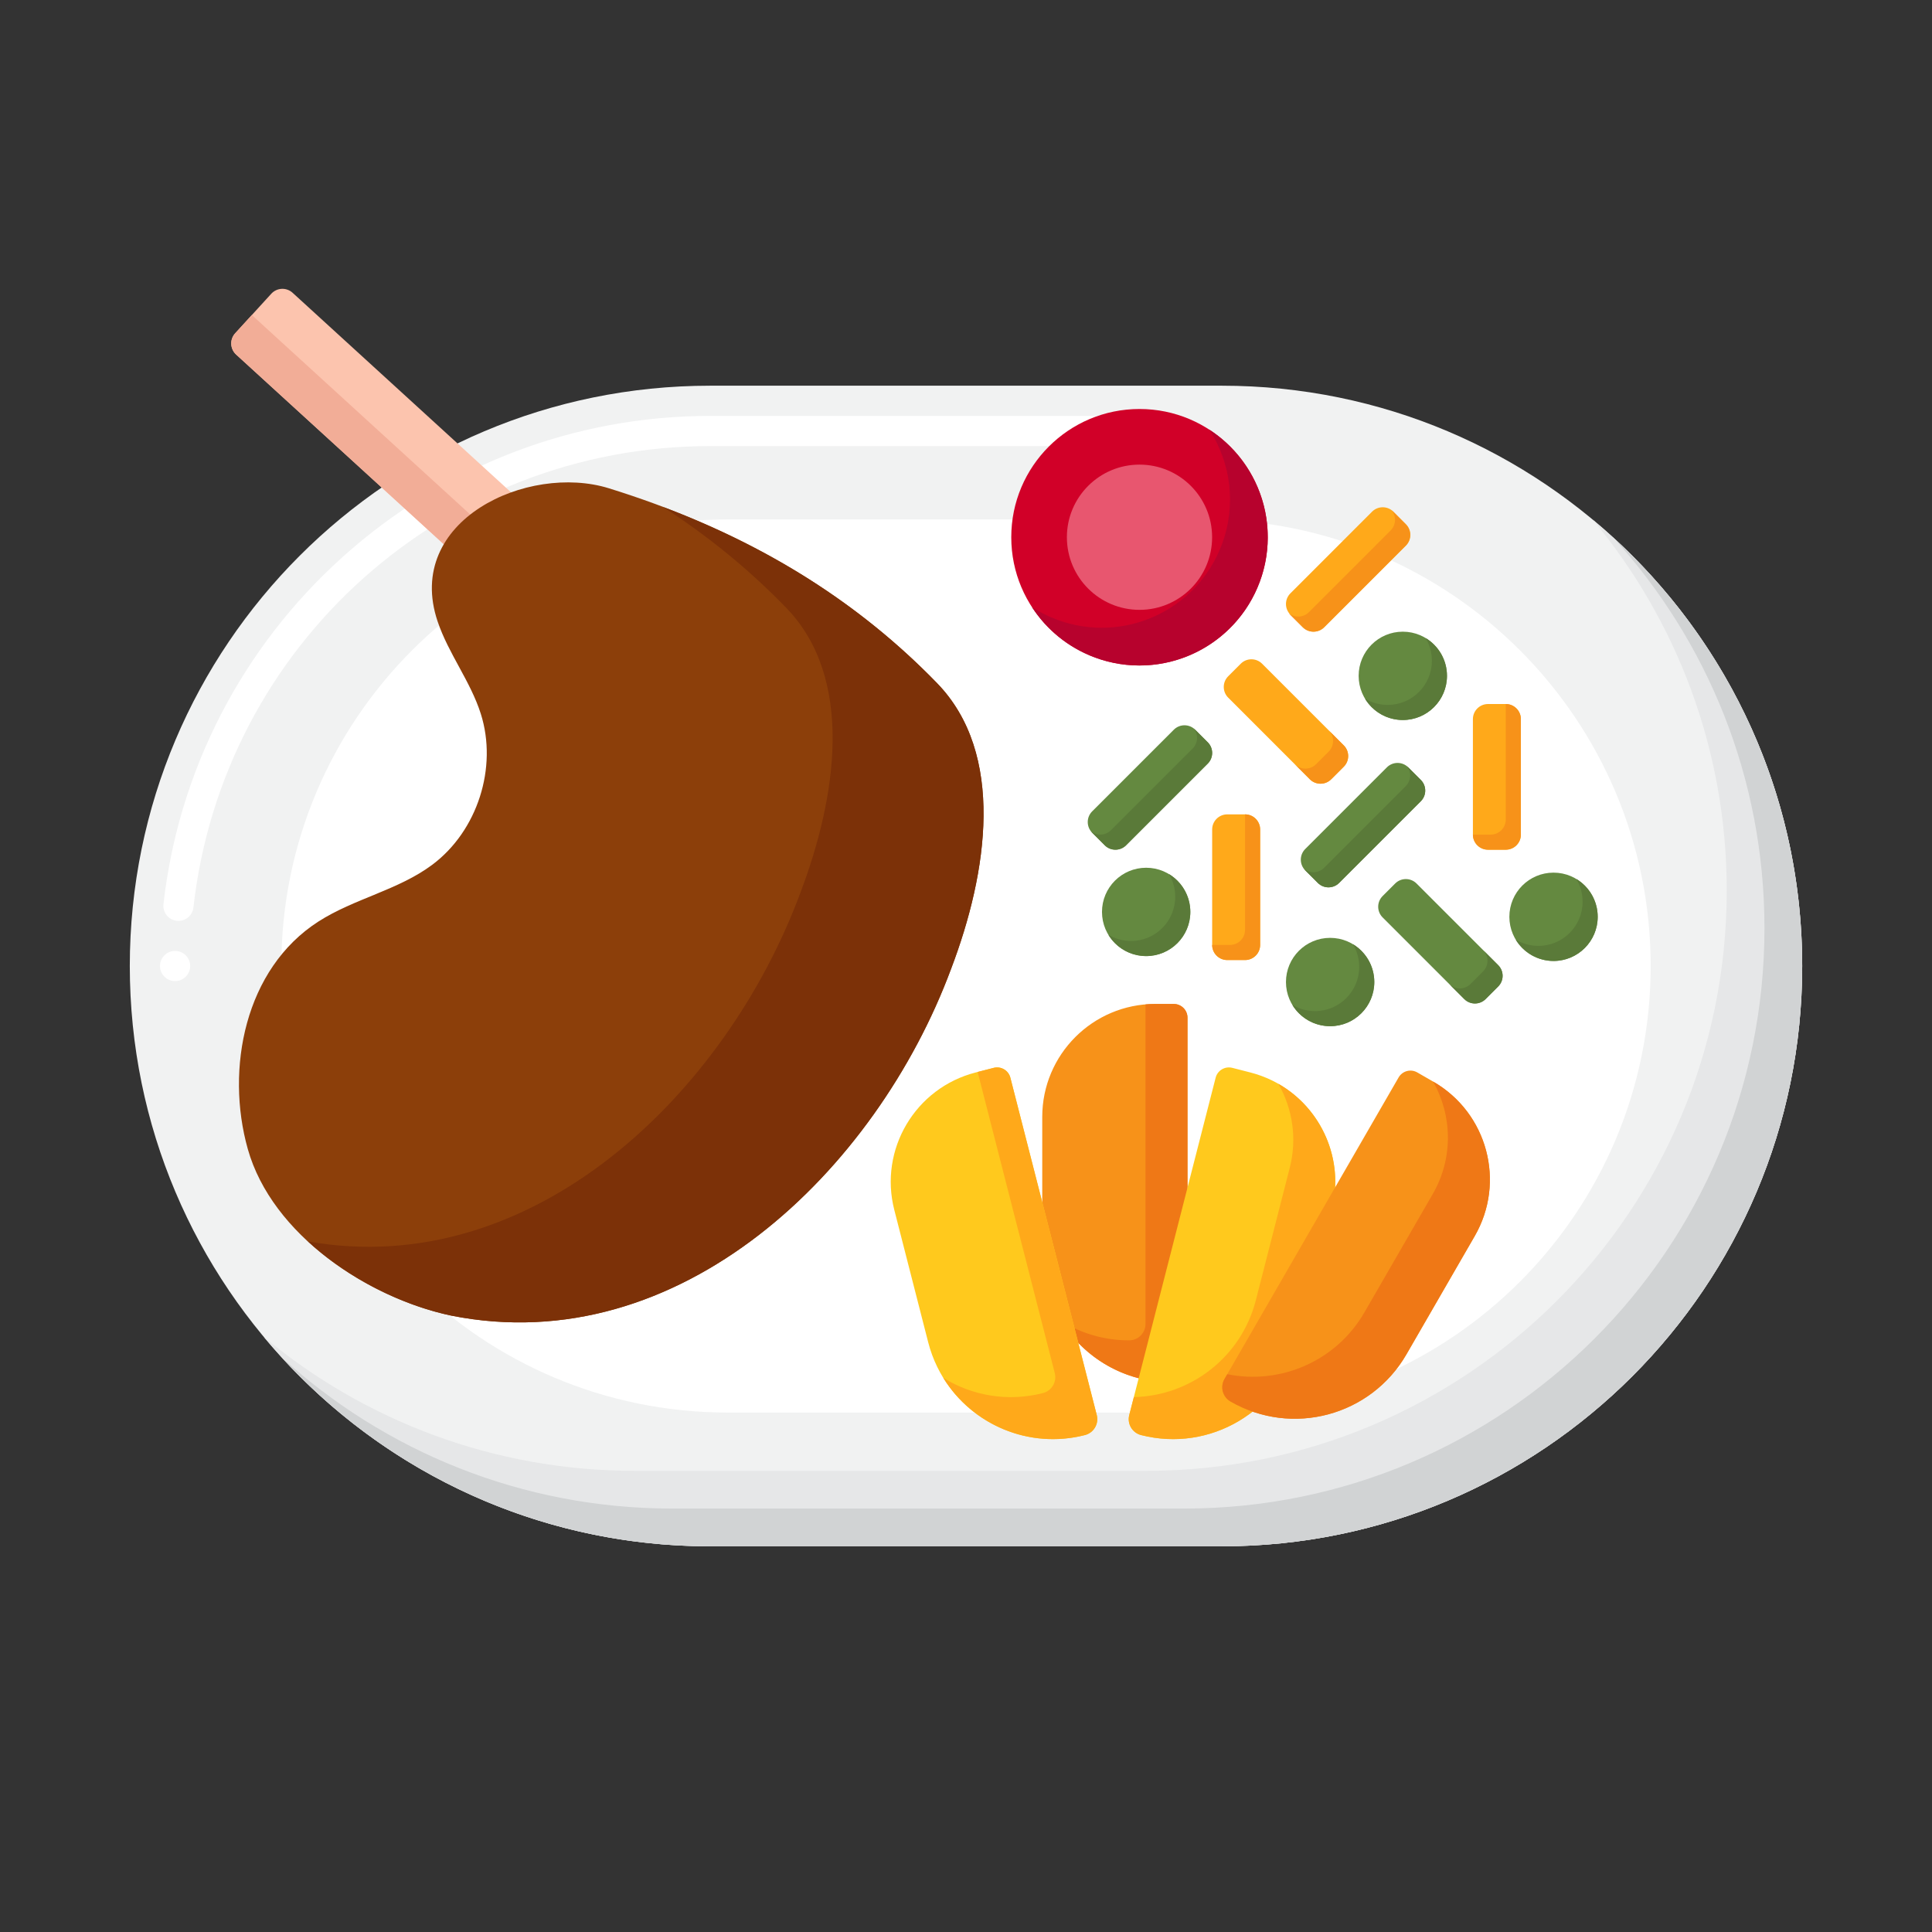 <?xml version="1.0" encoding="utf-8"?>
<!-- Generator: Adobe Illustrator 24.0.0, SVG Export Plug-In . SVG Version: 6.00 Build 0)  -->
<svg version="1.1" id="Layer_1" xmlns="http://www.w3.org/2000/svg" xmlns:xlink="http://www.w3.org/1999/xlink" x="0px" y="0px"
	 viewBox="0 0 256 256" style="enable-background:new 0 0 256 256;" xml:space="preserve">
<rect x="0" y="0" width="256" height="256" fill="#333333" stroke="none"/>
<style type="text/css">
	.st0{fill:#E63950;}
	.st1{fill:#D10028;}
	.st2{fill:#B7022D;}
	.st3{fill:#FCC4AE;}
	.st4{fill:#E8566F;}
	.st5{fill:#808285;}
	.st6{fill:#939598;}
	.st7{fill:#58595B;}
	.st8{fill:#414042;}
	.st9{fill:#8C3F0A;}
	.st10{fill:#7C3108;}
	.st11{fill:#6D2E03;}
	.st12{fill:#995222;}
	.st13{fill:#F79219;}
	.st14{fill:#EF7816;}
	.st15{fill:#FFC91D;}
	.st16{fill:#FFA91A;}
	.st17{fill:#648940;}
	.st18{fill:#5A7A39;}
	.st19{fill:#F1F2F2;}
	.st20{fill:#E6E7E8;}
	.st21{fill:#D1D3D4;}
	.st22{fill:#FFFFFF;}
	.st23{fill:#76A34F;}
	.st24{fill:#F2AD97;}
	.st25{fill:#E59076;}
	.st26{fill:#91B56B;}
	.st27{fill:#F7CB15;}
	.st28{fill:#377DE2;}
	.st29{fill:#2266D3;}
	.st30{fill:#478CF7;}
	.st31{fill:#5E9CF7;}
	.st32{fill:#FFD2C0;}
	.st33{fill:#27C1E6;}
	.st34{fill:#009ADD;}
	.st35{fill:#893ADD;}
	.st36{fill:#A54AF4;}
	.st37{fill:#B171F4;}
	.st38{fill:#827F7E;}
</style>
<g>
	<g>
		<g>
			<path class="st19" d="M17.199,128L17.199,128c0-42.467,34.426-76.893,76.893-76.893h67.816c42.467,0,76.893,34.426,76.893,76.893
				v0c0,42.467-34.426,76.893-76.893,76.893H94.092C51.625,204.893,17.199,170.467,17.199,128z"/>
		</g>
		<g>
			<path class="st22" d="M23.2,130c-1.1,0-2-0.9-2-2c0-1.1,0.9-2,2-2s2,0.9,2,2C25.2,129.1,24.3,130,23.2,130z M23.65,122.02
				c-0.08,0-0.15,0-0.23-0.01c-0.53-0.06-1.01-0.33-1.34-0.74c-0.33-0.42-0.48-0.94-0.42-1.47c1.99-17.68,10.41-34.01,23.72-45.98
				c13.4-12.07,30.7-18.71,48.71-18.71h46.54c0.03,0,0.06,0,0.09,0h8c1.1,0,2,0.89,2,2c0,1.1-0.9,2-2,2H94.09
				c-35.11,0-64.54,26.28-68.46,61.13C25.52,121.26,24.66,122.02,23.65,122.02z"/>
		</g>
		<g>
			<path class="st20" d="M211.05,68.857c11.084,13.325,17.751,30.455,17.751,49.143v0c0,42.467-34.426,76.893-76.893,76.893H84.092
				c-18.687,0-35.818-6.667-49.143-17.751c14.105,16.956,35.363,27.751,59.143,27.751h67.816c42.467,0,76.893-34.426,76.893-76.893
				v0C238.801,104.22,228.007,82.962,211.05,68.857z"/>
		</g>
		<g>
			<path class="st21" d="M213.722,71.186c12.472,13.668,20.079,31.853,20.079,51.814v0c0,42.467-34.426,76.893-76.893,76.893H89.092
				c-19.961,0-38.146-7.607-51.814-20.079c14.062,15.41,34.309,25.079,56.814,25.079h67.816c42.467,0,76.893-34.426,76.893-76.893v0
				C238.801,105.494,229.132,85.247,213.722,71.186z"/>
		</g>
		<g>
			<path class="st22" d="M37.278,128L37.278,128c0-32.68,26.492-59.172,59.172-59.172h63.101c32.68,0,59.172,26.492,59.172,59.172v0
				c0,32.68-26.492,59.172-59.172,59.172H96.45C63.77,187.172,37.278,160.68,37.278,128z"/>
		</g>
	</g>
	<g>
		<g>
			<circle class="st1" cx="150.99" cy="71.186" r="16.992"/>
		</g>
		<g>
			<path class="st2" d="M160.239,56.927c2.829,4.361,3.627,9.96,1.669,15.204c-3.284,8.792-13.072,13.257-21.864,9.973
				c-1.182-0.442-2.287-1.001-3.304-1.66c1.914,2.951,4.757,5.335,8.304,6.66c8.792,3.284,18.58-1.182,21.864-9.973
				C169.75,69.522,166.787,61.166,160.239,56.927z"/>
		</g>
		<g>
			<circle class="st4" cx="150.99" cy="71.186" r="9.622"/>
		</g>
	</g>
	<g>
		<g>
			<path class="st13" d="M155.533,133.031h-2.465c-8.265,0-14.965,6.7-14.965,14.965v18.102c0,9.427,7.642,17.07,17.07,17.07h0
				c1.202,0,2.176-0.974,2.176-2.176v-46.145C157.348,133.844,156.535,133.031,155.533,133.031z"/>
		</g>
		<g>
			<path class="st14" d="M155.533,133.031h-2.465c-0.432,0-0.86,0.019-1.283,0.055v42.342c0,1.202-0.974,2.176-2.176,2.176
				c-3.288,0-6.359-0.93-8.965-2.541c3.008,4.864,8.39,8.105,14.529,8.105c1.202,0,2.176-0.974,2.176-2.176v-46.145
				C157.348,133.844,156.535,133.031,155.533,133.031z"/>
		</g>
		<g>
			<path class="st15" d="M131.67,141.495l-2.388,0.612c-8.006,2.051-12.835,10.203-10.784,18.21l4.491,17.536
				c2.339,9.133,11.638,14.64,20.771,12.301l0,0c1.164-0.298,1.866-1.484,1.568-2.648l-11.449-44.703
				C133.63,141.832,132.641,141.247,131.67,141.495z"/>
		</g>
		<g>
			<path class="st16" d="M145.328,187.507l-11.449-44.703c-0.249-0.971-1.238-1.557-2.209-1.308l-2.126,0.544l10.219,39.902
				c0.298,1.164-0.404,2.349-1.568,2.648c-4.678,1.198-9.399,0.337-13.207-2.015c3.817,6.198,11.349,9.48,18.771,7.579
				C144.924,189.856,145.626,188.671,145.328,187.507z"/>
		</g>
		<g>
			<path class="st15" d="M163.288,141.495l2.388,0.612c8.006,2.051,12.835,10.203,10.784,18.21l-4.491,17.536
				c-2.339,9.133-11.639,14.64-20.771,12.301l0,0c-1.164-0.298-1.866-1.484-1.568-2.648l11.449-44.703
				C161.327,141.832,162.316,141.247,163.288,141.495z"/>
		</g>
		<g>
			<path class="st16" d="M169.387,143.606c1.866,3.26,2.515,7.221,1.509,11.146l-4.491,17.536
				c-1.944,7.59-8.696,12.676-16.165,12.835l-0.61,2.383c-0.298,1.164,0.404,2.349,1.568,2.648
				c9.133,2.339,18.432-3.168,20.771-12.301l4.491-17.536C178.17,153.641,175.097,146.863,169.387,143.606z"/>
		</g>
		<g>
			<path class="st13" d="M187.8,142.104l2.135,1.233c7.158,4.132,9.61,13.285,5.478,20.442l-9.051,15.677
				c-4.714,8.164-15.153,10.962-23.318,6.248l0,0c-1.041-0.601-1.397-1.932-0.796-2.972l23.073-39.963
				C185.821,141.9,186.931,141.602,187.8,142.104z"/>
		</g>
		<g>
			<path class="st14" d="M189.935,143.336l-0.052-0.03c2.548,4.468,2.722,10.132-0.035,14.908l-9.051,15.677
				c-3.765,6.522-11.185,9.619-18.179,8.198l-0.371,0.642c-0.601,1.041-0.244,2.371,0.796,2.972
				c8.164,4.714,18.604,1.916,23.318-6.248l9.051-15.677C199.545,156.621,197.092,147.469,189.935,143.336z"/>
		</g>
	</g>
	<g>
		<g>
			<g>
				<path class="st16" d="M166.974,109.908v15.303c0,1.105-0.895,2-2,2h-2.356c-1.105,0-2-0.895-2-2v-15.303c0-1.104,0.895-2,2-2
					h2.356C166.079,107.908,166.974,108.803,166.974,109.908z"/>
			</g>
		</g>
		<g>
			<path class="st13" d="M164.974,107.908v15.303c0,1.105-0.895,2-2,2h-2.356c0,1.105,0.895,2,2,2h2.356c1.105,0,2-0.895,2-2
				v-15.303C166.974,108.803,166.079,107.908,164.974,107.908z"/>
		</g>
		<g>
			<g>
				<path class="st17" d="M160.032,101.183l-10.821,10.821c-0.781,0.781-2.047,0.781-2.828,0l-1.666-1.666
					c-0.781-0.781-0.781-2.047,0-2.828l10.821-10.821c0.781-0.781,2.047-0.781,2.828,0l1.666,1.666
					C160.813,99.136,160.813,100.402,160.032,101.183z"/>
			</g>
		</g>
		<g>
			<path class="st18" d="M160.032,98.355l-1.666-1.666c-0.057-0.057-0.116-0.109-0.177-0.157c0.62,0.785,0.568,1.927-0.157,2.651
				l-10.821,10.821c-0.725,0.725-1.867,0.776-2.651,0.157c0.048,0.061,0.1,0.121,0.157,0.177l1.666,1.666
				c0.781,0.781,2.047,0.781,2.828,0l10.821-10.821C160.813,100.402,160.813,99.136,160.032,98.355z"/>
		</g>
		<g>
			<g>
				<path class="st16" d="M186.298,72.294l-10.821,10.821c-0.781,0.781-2.047,0.781-2.828,0l-1.666-1.666
					c-0.781-0.781-0.781-2.047,0-2.828l10.821-10.821c0.781-0.781,2.047-0.781,2.828,0l1.666,1.666
					C187.079,70.246,187.079,71.513,186.298,72.294z"/>
			</g>
		</g>
		<g>
			<path class="st13" d="M186.261,69.465l-1.666-1.666c-0.057-0.057-0.116-0.108-0.177-0.157c0.62,0.785,0.568,1.927-0.157,2.651
				L173.44,81.115c-0.725,0.725-1.866,0.776-2.651,0.157c0.048,0.061,0.1,0.121,0.157,0.177l1.666,1.666
				c0.781,0.781,2.047,0.781,2.828,0l10.821-10.821C187.042,71.513,187.042,70.246,186.261,69.465z"/>
		</g>
		<g>
			<g>
				<path class="st17" d="M187.697,117.067l10.821,10.821c0.781,0.781,0.781,2.047,0,2.828l-1.666,1.666
					c-0.781,0.781-2.047,0.781-2.828,0l-10.821-10.821c-0.781-0.781-0.781-2.047,0-2.828l1.666-1.666
					C185.65,116.286,186.916,116.286,187.697,117.067z"/>
			</g>
		</g>
		<g>
			<path class="st18" d="M198.518,127.888l-2-2c0.781,0.781,0.781,2.047,0,2.828l-1.666,1.666c-0.781,0.781-2.047,0.781-2.828,0l2,2
				c0.781,0.781,2.047,0.781,2.828,0l1.666-1.666C199.299,129.935,199.3,128.669,198.518,127.888z"/>
		</g>
		<g>
			<g>
				<path class="st16" d="M167.234,87.945l10.821,10.821c0.781,0.781,0.781,2.047,0,2.828l-1.666,1.666
					c-0.781,0.781-2.047,0.781-2.828,0l-10.821-10.821c-0.781-0.781-0.781-2.047,0-2.828l1.666-1.666
					C165.186,87.164,166.453,87.164,167.234,87.945z"/>
			</g>
		</g>
		<g>
			<path class="st13" d="M178.055,98.766l-2-2c0.781,0.781,0.781,2.047,0,2.828l-1.666,1.666c-0.781,0.781-2.047,0.781-2.828,0l2,2
				c0.781,0.781,2.047,0.781,2.828,0l1.666-1.666C178.836,100.813,178.836,99.547,178.055,98.766z"/>
		</g>
		<g>
			<g>
				<path class="st16" d="M201.523,95.287v15.303c0,1.105-0.895,2-2,2h-2.356c-1.105,0-2-0.895-2-2V95.287c0-1.104,0.895-2,2-2
					h2.356C200.628,93.287,201.523,94.182,201.523,95.287z"/>
			</g>
		</g>
		<g>
			<path class="st13" d="M199.523,93.287v15.303c0,1.105-0.895,2-2,2h-2.356c0,1.105,0.895,2,2,2h2.356c1.105,0,2-0.895,2-2V95.287
				C201.523,94.182,200.628,93.287,199.523,93.287z"/>
		</g>
		<g>
			<g>
				<path class="st17" d="M188.264,106.171l-10.821,10.821c-0.781,0.781-2.047,0.781-2.828,0l-1.666-1.666
					c-0.781-0.781-0.781-2.047,0-2.828l10.821-10.821c0.781-0.781,2.047-0.781,2.828,0l1.666,1.666
					C189.045,104.124,189.045,105.39,188.264,106.171z"/>
			</g>
		</g>
		<g>
			<path class="st18" d="M188.264,103.343l-1.666-1.666c-0.057-0.057-0.116-0.109-0.177-0.157c0.62,0.785,0.568,1.927-0.157,2.651
				l-10.821,10.821c-0.725,0.725-1.867,0.776-2.651,0.157c0.048,0.061,0.1,0.121,0.157,0.177l1.666,1.666
				c0.781,0.781,2.047,0.781,2.828,0l10.821-10.821C189.045,105.39,189.045,104.124,188.264,103.343z"/>
		</g>
		<g>
			<circle class="st17" cx="205.851" cy="121.481" r="5.852"/>
		</g>
		<g>
			<path class="st18" d="M208.867,116.465c0.531,0.881,0.836,1.913,0.836,3.016c0,3.232-2.62,5.852-5.852,5.852
				c-1.103,0-2.135-0.305-3.016-0.836c1.024,1.7,2.887,2.836,5.016,2.836c3.232,0,5.852-2.62,5.852-5.852
				C211.703,119.352,210.566,117.489,208.867,116.465z"/>
		</g>
		<g>
			<circle class="st17" cx="176.249" cy="130.123" r="5.852"/>
		</g>
		<g>
			<path class="st18" d="M179.265,125.107c0.531,0.881,0.836,1.913,0.836,3.016c0,3.232-2.62,5.852-5.852,5.852
				c-1.103,0-2.135-0.305-3.016-0.836c1.024,1.7,2.887,2.836,5.016,2.836c3.232,0,5.852-2.62,5.852-5.852
				C182.102,127.994,180.965,126.131,179.265,125.107z"/>
		</g>
		<g>
			<circle class="st17" cx="185.88" cy="89.553" r="5.852"/>
		</g>
		<g>
			<path class="st18" d="M188.896,84.537c0.531,0.881,0.836,1.913,0.836,3.016c0,3.232-2.62,5.852-5.852,5.852
				c-1.103,0-2.135-0.305-3.016-0.836c1.024,1.7,2.887,2.836,5.016,2.836c3.232,0,5.852-2.62,5.852-5.852
				C191.733,87.424,190.596,85.561,188.896,84.537z"/>
		</g>
		<g>
			<circle class="st17" cx="151.871" cy="120.833" r="5.852"/>
		</g>
		<g>
			<path class="st18" d="M154.887,115.817c0.531,0.881,0.836,1.913,0.836,3.016c0,3.232-2.62,5.852-5.852,5.852
				c-1.103,0-2.135-0.305-3.016-0.836c1.024,1.7,2.887,2.836,5.016,2.836c3.232,0,5.852-2.62,5.852-5.852
				C157.723,118.705,156.586,116.841,154.887,115.817z"/>
		</g>
	</g>
	<g>
		<g>
			<path class="st3" d="M68.391,80.872L31.292,46.984c-0.816-0.745-0.873-2.01-0.128-2.826l4.781-5.235
				c0.745-0.816,2.01-0.873,2.826-0.128L75.87,72.684L68.391,80.872z"/>
		</g>
		<g>
			<path class="st24" d="M70.238,75.418L33.371,41.743l-2.207,2.416c-0.745,0.816-0.688,2.081,0.128,2.826l37.099,33.888
				l7.479-8.188l-1.709-1.561L70.238,75.418z"/>
		</g>
		<g>
			<path class="st9" d="M126.034,128.349c4.855-12.773,7.208-28.464-1.862-37.819C112.048,78.026,97.307,69.862,80.68,64.7
				c-10.743-3.335-27.186,4.263-22.698,17.631c1.437,4.28,4.363,7.949,5.727,12.253c2.257,7.116-0.443,15.521-6.421,19.992
				c-4.51,3.373-10.344,4.485-15.086,7.525c-9.763,6.258-12.359,19.547-9.367,30.156c3.217,11.406,15.998,19.757,26.959,22.07
				C90.084,180.352,116.092,155.152,126.034,128.349z"/>
		</g>
		<g>
			<path class="st10" d="M124.172,90.53c-10.348-10.673-22.61-18.176-36.318-23.356c5.849,3.778,11.31,8.192,16.318,13.356
				c9.07,9.355,6.717,25.045,1.862,37.819c-9.83,26.501-35.369,51.415-65.222,46.149c5.4,4.972,12.502,8.462,18.982,9.829
				c30.291,6.025,56.299-19.175,66.24-45.978C130.888,115.575,133.242,99.885,124.172,90.53z"/>
		</g>
	</g>
</g>
</svg>
